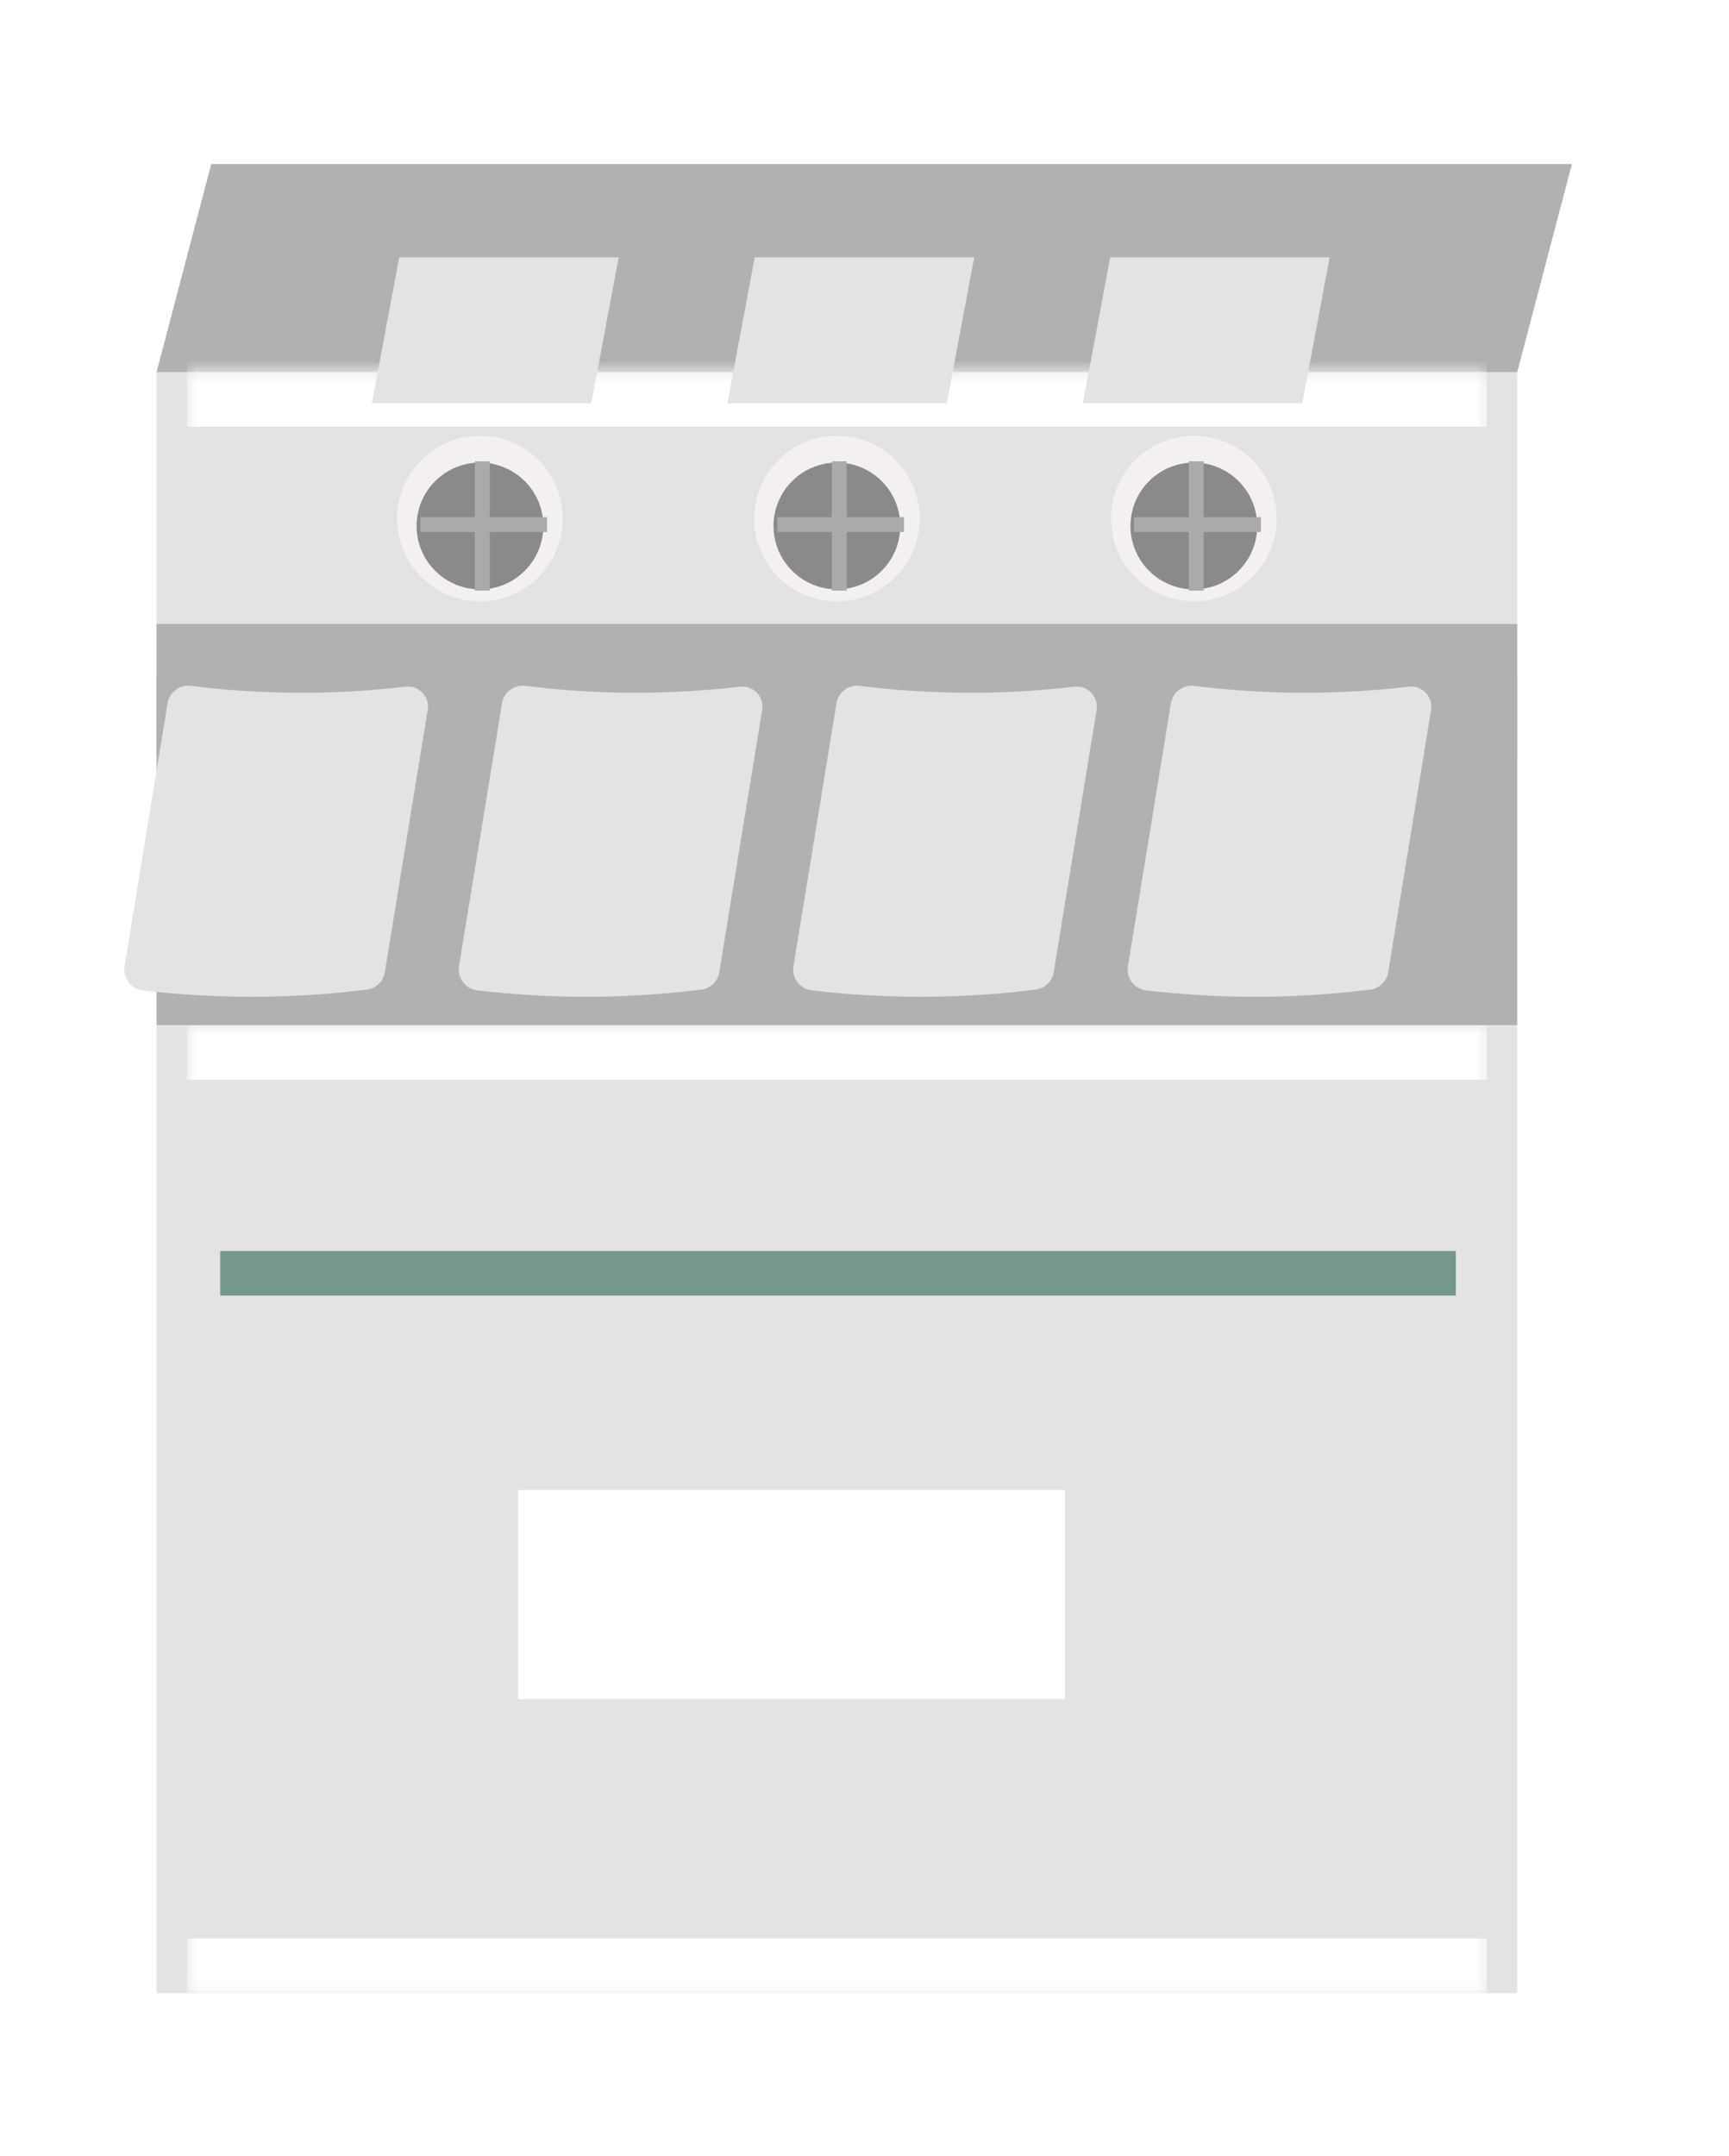<svg width="154" height="192" viewBox="0 0 154 192" fill="none" xmlns="http://www.w3.org/2000/svg">
<g filter="url(#filter0_d_160_6839)">
<rect x="13.944" y="48.913" width="121.194" height="6.822" fill="#B1B1B1"/>
<rect width="121.194" height="86.208" transform="matrix(1 0 0 -1 13.944 165.872)" fill="#E3E3E3"/>
<rect x="19.617" y="99.781" width="110.052" height="3.963" fill="#75988A"/>
<g filter="url(#filter1_i_160_6839)">
<line x1="46.155" y1="128.512" x2="94.857" y2="128.512" stroke="white" stroke-width="18.618"/>
</g>
<g filter="url(#filter2_f_160_6839)">
<mask id="path-5-inside-1_160_6839" fill="white">
<path d="M16.651 165.872H132.432V79.664H16.651V165.872Z"/>
</mask>
<path d="M16.651 161.001H132.432V170.744H16.651V161.001ZM132.432 84.536H16.651V74.793H132.432V84.536Z" fill="white" mask="url(#path-5-inside-1_160_6839)"/>
</g>
<rect x="16.651" y="62.421" width="112.346" height="5.184" fill="#75988A"/>
<path d="M18.816 2.975H140.01L135.139 21.499H13.944L18.816 2.975Z" fill="#B1B1B1"/>
<rect width="121.194" height="27.414" transform="matrix(1 0 0 -1 13.944 48.913)" fill="#E3E3E3"/>
<g filter="url(#filter3_f_160_6839)">
<mask id="path-10-inside-2_160_6839" fill="white">
<path d="M16.651 48.913H132.432V21.499H16.651V48.913Z"/>
</mask>
<path d="M16.651 44.041H132.432V53.784H16.651V44.041ZM132.432 26.37H16.651V16.627H132.432V26.37Z" fill="white" mask="url(#path-10-inside-2_160_6839)"/>
</g>
<g filter="url(#filter4_i_160_6839)">
<path d="M35.558 6.414H55.105L52.669 19.407H33.122L35.558 6.414Z" fill="#E3E3E3"/>
</g>
<g filter="url(#filter5_i_160_6839)">
<path d="M67.222 6.414H86.769L84.333 19.407H64.786L67.222 6.414Z" fill="#E3E3E3"/>
</g>
<g filter="url(#filter6_i_160_6839)">
<path d="M98.885 6.414H118.433L115.997 19.407H96.45L98.885 6.414Z" fill="#E3E3E3"/>
</g>
<path d="M13.944 43.935H135.139V79.664H13.944V43.935Z" fill="#B1B1B1"/>
<g filter="url(#filter7_ii_160_6839)">
<path d="M20.511 49.131C20.672 48.148 21.578 47.466 22.567 47.583L23.165 47.654C29.322 48.381 35.544 48.381 41.701 47.654C42.886 47.514 43.876 48.548 43.683 49.725L39.861 73.088C39.727 73.907 39.067 74.539 38.242 74.636L37.615 74.71C31.228 75.466 24.701 75.457 18.313 74.702C17.26 74.578 16.509 73.598 16.68 72.551L20.511 49.131Z" fill="#E3E3E3"/>
</g>
<g filter="url(#filter8_ii_160_6839)">
<path d="M50.3 49.131C50.461 48.148 51.367 47.466 52.356 47.583L52.954 47.654C59.111 48.381 65.333 48.381 71.49 47.654C72.676 47.514 73.665 48.548 73.472 49.725L69.651 73.088C69.517 73.907 68.856 74.539 68.032 74.636L67.405 74.71C61.017 75.466 54.49 75.457 48.103 74.702C47.049 74.578 46.298 73.598 46.469 72.551L50.3 49.131Z" fill="#E3E3E3"/>
</g>
<g filter="url(#filter9_ii_160_6839)">
<path d="M80.089 49.131C80.25 48.148 81.156 47.466 82.145 47.583L82.743 47.654C88.901 48.381 95.122 48.381 101.28 47.654C102.465 47.514 103.454 48.548 103.261 49.725L99.44 73.088C99.306 73.907 98.645 74.539 97.821 74.636L97.194 74.71C90.806 75.466 84.28 75.457 77.892 74.702C76.838 74.578 76.087 73.598 76.258 72.551L80.089 49.131Z" fill="#E3E3E3"/>
</g>
<g filter="url(#filter10_ii_160_6839)">
<path d="M109.878 49.131C110.039 48.148 110.945 47.466 111.934 47.583L112.532 47.654C118.69 48.381 124.911 48.381 131.069 47.654C132.254 47.514 133.243 48.548 133.051 49.725L129.229 73.088C129.095 73.907 128.435 74.539 127.61 74.636L126.983 74.71C120.595 75.466 114.069 75.457 107.681 74.702C106.627 74.578 105.876 73.598 106.048 72.551L109.878 49.131Z" fill="#E3E3E3"/>
</g>
<g filter="url(#filter11_iii_160_6839)">
<circle cx="74.542" cy="35.206" r="7.372" fill="#F4F0F0"/>
</g>
<g filter="url(#filter12_ii_160_6839)">
<circle cx="74.542" cy="35.206" r="5.644" fill="#8A8A8A"/>
</g>
<g filter="url(#filter13_i_160_6839)">
<path fill-rule="evenodd" clip-rule="evenodd" d="M73.76 35.742V40.965H75.082L75.082 35.742H80.186V34.42H75.082L75.082 29.447L73.76 29.447V34.42H68.898V35.742H73.76Z" fill="#AAAAAA"/>
</g>
<g filter="url(#filter14_iii_160_6839)">
<circle cx="42.75" cy="35.206" r="7.372" fill="#F4F0F0"/>
</g>
<g filter="url(#filter15_ii_160_6839)">
<circle cx="42.749" cy="35.206" r="5.644" fill="#8A8A8A"/>
</g>
<g filter="url(#filter16_i_160_6839)">
<path fill-rule="evenodd" clip-rule="evenodd" d="M41.969 35.742V40.965H43.291V35.742H48.395V34.42H43.291V29.447H41.969V34.42H37.107V35.742H41.969Z" fill="#AAAAAA"/>
</g>
<g filter="url(#filter17_iii_160_6839)">
<circle cx="106.334" cy="35.206" r="7.372" fill="#F4F0F0"/>
</g>
<g filter="url(#filter18_ii_160_6839)">
<circle cx="106.333" cy="35.206" r="5.644" fill="#8A8A8A"/>
</g>
<g filter="url(#filter19_i_160_6839)">
<path fill-rule="evenodd" clip-rule="evenodd" d="M105.551 35.742V40.965H106.873V35.742H111.977V34.42H106.873V29.447H105.551V34.42H100.689V35.742H105.551Z" fill="#AAAAAA"/>
</g>
</g>
<defs>
<filter id="filter0_d_160_6839" x="0.263" y="0.931" width="153.427" height="190.259" filterUnits="userSpaceOnUse" color-interpolation-filters="sRGB">
<feFlood flood-opacity="0" result="BackgroundImageFix"/>
<feColorMatrix in="SourceAlpha" type="matrix" values="0 0 0 0 0 0 0 0 0 0 0 0 0 0 0 0 0 0 127 0" result="hardAlpha"/>
<feOffset dy="11.636"/>
<feGaussianBlur stdDeviation="6.84"/>
<feComposite in2="hardAlpha" operator="out"/>
<feColorMatrix type="matrix" values="0 0 0 0 0.037 0 0 0 0 0.037 0 0 0 0 0.037 0 0 0 1 0"/>
<feBlend mode="normal" in2="BackgroundImageFix" result="effect1_dropShadow_160_6839"/>
<feBlend mode="normal" in="SourceGraphic" in2="effect1_dropShadow_160_6839" result="shape"/>
</filter>
<filter id="filter1_i_160_6839" x="46.155" y="119.203" width="48.702" height="20.48" filterUnits="userSpaceOnUse" color-interpolation-filters="sRGB">
<feFlood flood-opacity="0" result="BackgroundImageFix"/>
<feBlend mode="normal" in="SourceGraphic" in2="BackgroundImageFix" result="shape"/>
<feColorMatrix in="SourceAlpha" type="matrix" values="0 0 0 0 0 0 0 0 0 0 0 0 0 0 0 0 0 0 127 0" result="hardAlpha"/>
<feOffset dy="1.862"/>
<feGaussianBlur stdDeviation="0.931"/>
<feComposite in2="hardAlpha" operator="arithmetic" k2="-1" k3="1"/>
<feColorMatrix type="matrix" values="0 0 0 0 0 0 0 0 0 0 0 0 0 0 0 0 0 0 0.25 0"/>
<feBlend mode="normal" in2="shape" result="effect1_innerShadow_160_6839"/>
</filter>
<filter id="filter2_f_160_6839" x="11.78" y="74.793" width="125.524" height="95.951" filterUnits="userSpaceOnUse" color-interpolation-filters="sRGB">
<feFlood flood-opacity="0" result="BackgroundImageFix"/>
<feBlend mode="normal" in="SourceGraphic" in2="BackgroundImageFix" result="shape"/>
<feGaussianBlur stdDeviation="2.436" result="effect1_foregroundBlur_160_6839"/>
</filter>
<filter id="filter3_f_160_6839" x="11.78" y="16.627" width="125.524" height="37.157" filterUnits="userSpaceOnUse" color-interpolation-filters="sRGB">
<feFlood flood-opacity="0" result="BackgroundImageFix"/>
<feBlend mode="normal" in="SourceGraphic" in2="BackgroundImageFix" result="shape"/>
<feGaussianBlur stdDeviation="2.436" result="effect1_foregroundBlur_160_6839"/>
</filter>
<filter id="filter4_i_160_6839" x="33.122" y="6.414" width="21.983" height="17.864" filterUnits="userSpaceOnUse" color-interpolation-filters="sRGB">
<feFlood flood-opacity="0" result="BackgroundImageFix"/>
<feBlend mode="normal" in="SourceGraphic" in2="BackgroundImageFix" result="shape"/>
<feColorMatrix in="SourceAlpha" type="matrix" values="0 0 0 0 0 0 0 0 0 0 0 0 0 0 0 0 0 0 127 0" result="hardAlpha"/>
<feOffset dy="4.871"/>
<feGaussianBlur stdDeviation="2.436"/>
<feComposite in2="hardAlpha" operator="arithmetic" k2="-1" k3="1"/>
<feColorMatrix type="matrix" values="0 0 0 0 0 0 0 0 0 0 0 0 0 0 0 0 0 0 1 0"/>
<feBlend mode="normal" in2="shape" result="effect1_innerShadow_160_6839"/>
</filter>
<filter id="filter5_i_160_6839" x="64.786" y="6.414" width="21.983" height="17.864" filterUnits="userSpaceOnUse" color-interpolation-filters="sRGB">
<feFlood flood-opacity="0" result="BackgroundImageFix"/>
<feBlend mode="normal" in="SourceGraphic" in2="BackgroundImageFix" result="shape"/>
<feColorMatrix in="SourceAlpha" type="matrix" values="0 0 0 0 0 0 0 0 0 0 0 0 0 0 0 0 0 0 127 0" result="hardAlpha"/>
<feOffset dy="4.871"/>
<feGaussianBlur stdDeviation="2.436"/>
<feComposite in2="hardAlpha" operator="arithmetic" k2="-1" k3="1"/>
<feColorMatrix type="matrix" values="0 0 0 0 0 0 0 0 0 0 0 0 0 0 0 0 0 0 1 0"/>
<feBlend mode="normal" in2="shape" result="effect1_innerShadow_160_6839"/>
</filter>
<filter id="filter6_i_160_6839" x="96.45" y="6.414" width="21.983" height="17.864" filterUnits="userSpaceOnUse" color-interpolation-filters="sRGB">
<feFlood flood-opacity="0" result="BackgroundImageFix"/>
<feBlend mode="normal" in="SourceGraphic" in2="BackgroundImageFix" result="shape"/>
<feColorMatrix in="SourceAlpha" type="matrix" values="0 0 0 0 0 0 0 0 0 0 0 0 0 0 0 0 0 0 127 0" result="hardAlpha"/>
<feOffset dy="4.871"/>
<feGaussianBlur stdDeviation="2.436"/>
<feComposite in2="hardAlpha" operator="arithmetic" k2="-1" k3="1"/>
<feColorMatrix type="matrix" values="0 0 0 0 0 0 0 0 0 0 0 0 0 0 0 0 0 0 1 0"/>
<feBlend mode="normal" in2="shape" result="effect1_innerShadow_160_6839"/>
</filter>
<filter id="filter7_ii_160_6839" x="9.208" y="47.57" width="40.084" height="29.564" filterUnits="userSpaceOnUse" color-interpolation-filters="sRGB">
<feFlood flood-opacity="0" result="BackgroundImageFix"/>
<feBlend mode="normal" in="SourceGraphic" in2="BackgroundImageFix" result="shape"/>
<feColorMatrix in="SourceAlpha" type="matrix" values="0 0 0 0 0 0 0 0 0 0 0 0 0 0 0 0 0 0 127 0" result="hardAlpha"/>
<feOffset dx="5.585" dy="1.862"/>
<feGaussianBlur stdDeviation="2.793"/>
<feComposite in2="hardAlpha" operator="arithmetic" k2="-1" k3="1"/>
<feColorMatrix type="matrix" values="0 0 0 0 0 0 0 0 0 0 0 0 0 0 0 0 0 0 0.57 0"/>
<feBlend mode="normal" in2="shape" result="effect1_innerShadow_160_6839"/>
<feColorMatrix in="SourceAlpha" type="matrix" values="0 0 0 0 0 0 0 0 0 0 0 0 0 0 0 0 0 0 127 0" result="hardAlpha"/>
<feOffset dx="-11.171"/>
<feGaussianBlur stdDeviation="3.724"/>
<feComposite in2="hardAlpha" operator="arithmetic" k2="-1" k3="1"/>
<feColorMatrix type="matrix" values="0 0 0 0 1 0 0 0 0 1 0 0 0 0 1 0 0 0 0.35 0"/>
<feBlend mode="normal" in2="effect1_innerShadow_160_6839" result="effect2_innerShadow_160_6839"/>
</filter>
<filter id="filter8_ii_160_6839" x="38.998" y="47.57" width="40.084" height="29.564" filterUnits="userSpaceOnUse" color-interpolation-filters="sRGB">
<feFlood flood-opacity="0" result="BackgroundImageFix"/>
<feBlend mode="normal" in="SourceGraphic" in2="BackgroundImageFix" result="shape"/>
<feColorMatrix in="SourceAlpha" type="matrix" values="0 0 0 0 0 0 0 0 0 0 0 0 0 0 0 0 0 0 127 0" result="hardAlpha"/>
<feOffset dx="5.585" dy="1.862"/>
<feGaussianBlur stdDeviation="2.793"/>
<feComposite in2="hardAlpha" operator="arithmetic" k2="-1" k3="1"/>
<feColorMatrix type="matrix" values="0 0 0 0 0 0 0 0 0 0 0 0 0 0 0 0 0 0 0.57 0"/>
<feBlend mode="normal" in2="shape" result="effect1_innerShadow_160_6839"/>
<feColorMatrix in="SourceAlpha" type="matrix" values="0 0 0 0 0 0 0 0 0 0 0 0 0 0 0 0 0 0 127 0" result="hardAlpha"/>
<feOffset dx="-11.171"/>
<feGaussianBlur stdDeviation="3.724"/>
<feComposite in2="hardAlpha" operator="arithmetic" k2="-1" k3="1"/>
<feColorMatrix type="matrix" values="0 0 0 0 1 0 0 0 0 1 0 0 0 0 1 0 0 0 0.35 0"/>
<feBlend mode="normal" in2="effect1_innerShadow_160_6839" result="effect2_innerShadow_160_6839"/>
</filter>
<filter id="filter9_ii_160_6839" x="68.787" y="47.57" width="40.084" height="29.564" filterUnits="userSpaceOnUse" color-interpolation-filters="sRGB">
<feFlood flood-opacity="0" result="BackgroundImageFix"/>
<feBlend mode="normal" in="SourceGraphic" in2="BackgroundImageFix" result="shape"/>
<feColorMatrix in="SourceAlpha" type="matrix" values="0 0 0 0 0 0 0 0 0 0 0 0 0 0 0 0 0 0 127 0" result="hardAlpha"/>
<feOffset dx="5.585" dy="1.862"/>
<feGaussianBlur stdDeviation="2.793"/>
<feComposite in2="hardAlpha" operator="arithmetic" k2="-1" k3="1"/>
<feColorMatrix type="matrix" values="0 0 0 0 0 0 0 0 0 0 0 0 0 0 0 0 0 0 0.57 0"/>
<feBlend mode="normal" in2="shape" result="effect1_innerShadow_160_6839"/>
<feColorMatrix in="SourceAlpha" type="matrix" values="0 0 0 0 0 0 0 0 0 0 0 0 0 0 0 0 0 0 127 0" result="hardAlpha"/>
<feOffset dx="-11.171"/>
<feGaussianBlur stdDeviation="3.724"/>
<feComposite in2="hardAlpha" operator="arithmetic" k2="-1" k3="1"/>
<feColorMatrix type="matrix" values="0 0 0 0 1 0 0 0 0 1 0 0 0 0 1 0 0 0 0.35 0"/>
<feBlend mode="normal" in2="effect1_innerShadow_160_6839" result="effect2_innerShadow_160_6839"/>
</filter>
<filter id="filter10_ii_160_6839" x="98.576" y="47.57" width="40.084" height="29.564" filterUnits="userSpaceOnUse" color-interpolation-filters="sRGB">
<feFlood flood-opacity="0" result="BackgroundImageFix"/>
<feBlend mode="normal" in="SourceGraphic" in2="BackgroundImageFix" result="shape"/>
<feColorMatrix in="SourceAlpha" type="matrix" values="0 0 0 0 0 0 0 0 0 0 0 0 0 0 0 0 0 0 127 0" result="hardAlpha"/>
<feOffset dx="5.585" dy="1.862"/>
<feGaussianBlur stdDeviation="2.793"/>
<feComposite in2="hardAlpha" operator="arithmetic" k2="-1" k3="1"/>
<feColorMatrix type="matrix" values="0 0 0 0 0 0 0 0 0 0 0 0 0 0 0 0 0 0 0.57 0"/>
<feBlend mode="normal" in2="shape" result="effect1_innerShadow_160_6839"/>
<feColorMatrix in="SourceAlpha" type="matrix" values="0 0 0 0 0 0 0 0 0 0 0 0 0 0 0 0 0 0 127 0" result="hardAlpha"/>
<feOffset dx="-11.171"/>
<feGaussianBlur stdDeviation="3.724"/>
<feComposite in2="hardAlpha" operator="arithmetic" k2="-1" k3="1"/>
<feColorMatrix type="matrix" values="0 0 0 0 1 0 0 0 0 1 0 0 0 0 1 0 0 0 0.35 0"/>
<feBlend mode="normal" in2="effect1_innerShadow_160_6839" result="effect2_innerShadow_160_6839"/>
</filter>
<filter id="filter11_iii_160_6839" x="66.509" y="27.173" width="16.066" height="15.405" filterUnits="userSpaceOnUse" color-interpolation-filters="sRGB">
<feFlood flood-opacity="0" result="BackgroundImageFix"/>
<feBlend mode="normal" in="SourceGraphic" in2="BackgroundImageFix" result="shape"/>
<feColorMatrix in="SourceAlpha" type="matrix" values="0 0 0 0 0 0 0 0 0 0 0 0 0 0 0 0 0 0 127 0" result="hardAlpha"/>
<feOffset dx="0.661"/>
<feGaussianBlur stdDeviation="0.661"/>
<feComposite in2="hardAlpha" operator="arithmetic" k2="-1" k3="1"/>
<feColorMatrix type="matrix" values="0 0 0 0 0 0 0 0 0 0 0 0 0 0 0 0 0 0 0.5 0"/>
<feBlend mode="normal" in2="shape" result="effect1_innerShadow_160_6839"/>
<feColorMatrix in="SourceAlpha" type="matrix" values="0 0 0 0 0 0 0 0 0 0 0 0 0 0 0 0 0 0 127 0" result="hardAlpha"/>
<feOffset dx="-0.661"/>
<feGaussianBlur stdDeviation="0.661"/>
<feComposite in2="hardAlpha" operator="arithmetic" k2="-1" k3="1"/>
<feColorMatrix type="matrix" values="0 0 0 0 0 0 0 0 0 0 0 0 0 0 0 0 0 0 0.5 0"/>
<feBlend mode="normal" in2="effect1_innerShadow_160_6839" result="effect2_innerShadow_160_6839"/>
<feColorMatrix in="SourceAlpha" type="matrix" values="0 0 0 0 0 0 0 0 0 0 0 0 0 0 0 0 0 0 127 0" result="hardAlpha"/>
<feOffset dy="-0.661"/>
<feGaussianBlur stdDeviation="0.661"/>
<feComposite in2="hardAlpha" operator="arithmetic" k2="-1" k3="1"/>
<feColorMatrix type="matrix" values="0 0 0 0 1 0 0 0 0 1 0 0 0 0 1 0 0 0 1 0"/>
<feBlend mode="normal" in2="effect2_innerShadow_160_6839" result="effect3_innerShadow_160_6839"/>
</filter>
<filter id="filter12_ii_160_6839" x="68.237" y="29.562" width="12.61" height="11.288" filterUnits="userSpaceOnUse" color-interpolation-filters="sRGB">
<feFlood flood-opacity="0" result="BackgroundImageFix"/>
<feBlend mode="normal" in="SourceGraphic" in2="BackgroundImageFix" result="shape"/>
<feColorMatrix in="SourceAlpha" type="matrix" values="0 0 0 0 0 0 0 0 0 0 0 0 0 0 0 0 0 0 127 0" result="hardAlpha"/>
<feOffset dx="0.661"/>
<feGaussianBlur stdDeviation="0.661"/>
<feComposite in2="hardAlpha" operator="arithmetic" k2="-1" k3="1"/>
<feColorMatrix type="matrix" values="0 0 0 0 0 0 0 0 0 0 0 0 0 0 0 0 0 0 0.5 0"/>
<feBlend mode="normal" in2="shape" result="effect1_innerShadow_160_6839"/>
<feColorMatrix in="SourceAlpha" type="matrix" values="0 0 0 0 0 0 0 0 0 0 0 0 0 0 0 0 0 0 127 0" result="hardAlpha"/>
<feOffset dx="-0.661"/>
<feGaussianBlur stdDeviation="0.661"/>
<feComposite in2="hardAlpha" operator="arithmetic" k2="-1" k3="1"/>
<feColorMatrix type="matrix" values="0 0 0 0 0 0 0 0 0 0 0 0 0 0 0 0 0 0 0.5 0"/>
<feBlend mode="normal" in2="effect1_innerShadow_160_6839" result="effect2_innerShadow_160_6839"/>
</filter>
<filter id="filter13_i_160_6839" x="68.898" y="29.447" width="11.619" height="11.517" filterUnits="userSpaceOnUse" color-interpolation-filters="sRGB">
<feFlood flood-opacity="0" result="BackgroundImageFix"/>
<feBlend mode="normal" in="SourceGraphic" in2="BackgroundImageFix" result="shape"/>
<feColorMatrix in="SourceAlpha" type="matrix" values="0 0 0 0 0 0 0 0 0 0 0 0 0 0 0 0 0 0 127 0" result="hardAlpha"/>
<feOffset dx="0.331"/>
<feGaussianBlur stdDeviation="0.165"/>
<feComposite in2="hardAlpha" operator="arithmetic" k2="-1" k3="1"/>
<feColorMatrix type="matrix" values="0 0 0 0 0 0 0 0 0 0 0 0 0 0 0 0 0 0 0.5 0"/>
<feBlend mode="normal" in2="shape" result="effect1_innerShadow_160_6839"/>
</filter>
<filter id="filter14_iii_160_6839" x="34.718" y="27.173" width="16.066" height="15.405" filterUnits="userSpaceOnUse" color-interpolation-filters="sRGB">
<feFlood flood-opacity="0" result="BackgroundImageFix"/>
<feBlend mode="normal" in="SourceGraphic" in2="BackgroundImageFix" result="shape"/>
<feColorMatrix in="SourceAlpha" type="matrix" values="0 0 0 0 0 0 0 0 0 0 0 0 0 0 0 0 0 0 127 0" result="hardAlpha"/>
<feOffset dx="0.661"/>
<feGaussianBlur stdDeviation="0.661"/>
<feComposite in2="hardAlpha" operator="arithmetic" k2="-1" k3="1"/>
<feColorMatrix type="matrix" values="0 0 0 0 0 0 0 0 0 0 0 0 0 0 0 0 0 0 0.5 0"/>
<feBlend mode="normal" in2="shape" result="effect1_innerShadow_160_6839"/>
<feColorMatrix in="SourceAlpha" type="matrix" values="0 0 0 0 0 0 0 0 0 0 0 0 0 0 0 0 0 0 127 0" result="hardAlpha"/>
<feOffset dx="-0.661"/>
<feGaussianBlur stdDeviation="0.661"/>
<feComposite in2="hardAlpha" operator="arithmetic" k2="-1" k3="1"/>
<feColorMatrix type="matrix" values="0 0 0 0 0 0 0 0 0 0 0 0 0 0 0 0 0 0 0.5 0"/>
<feBlend mode="normal" in2="effect1_innerShadow_160_6839" result="effect2_innerShadow_160_6839"/>
<feColorMatrix in="SourceAlpha" type="matrix" values="0 0 0 0 0 0 0 0 0 0 0 0 0 0 0 0 0 0 127 0" result="hardAlpha"/>
<feOffset dy="-0.661"/>
<feGaussianBlur stdDeviation="0.661"/>
<feComposite in2="hardAlpha" operator="arithmetic" k2="-1" k3="1"/>
<feColorMatrix type="matrix" values="0 0 0 0 1 0 0 0 0 1 0 0 0 0 1 0 0 0 1 0"/>
<feBlend mode="normal" in2="effect2_innerShadow_160_6839" result="effect3_innerShadow_160_6839"/>
</filter>
<filter id="filter15_ii_160_6839" x="36.444" y="29.562" width="12.61" height="11.288" filterUnits="userSpaceOnUse" color-interpolation-filters="sRGB">
<feFlood flood-opacity="0" result="BackgroundImageFix"/>
<feBlend mode="normal" in="SourceGraphic" in2="BackgroundImageFix" result="shape"/>
<feColorMatrix in="SourceAlpha" type="matrix" values="0 0 0 0 0 0 0 0 0 0 0 0 0 0 0 0 0 0 127 0" result="hardAlpha"/>
<feOffset dx="0.661"/>
<feGaussianBlur stdDeviation="0.661"/>
<feComposite in2="hardAlpha" operator="arithmetic" k2="-1" k3="1"/>
<feColorMatrix type="matrix" values="0 0 0 0 0 0 0 0 0 0 0 0 0 0 0 0 0 0 0.5 0"/>
<feBlend mode="normal" in2="shape" result="effect1_innerShadow_160_6839"/>
<feColorMatrix in="SourceAlpha" type="matrix" values="0 0 0 0 0 0 0 0 0 0 0 0 0 0 0 0 0 0 127 0" result="hardAlpha"/>
<feOffset dx="-0.661"/>
<feGaussianBlur stdDeviation="0.661"/>
<feComposite in2="hardAlpha" operator="arithmetic" k2="-1" k3="1"/>
<feColorMatrix type="matrix" values="0 0 0 0 0 0 0 0 0 0 0 0 0 0 0 0 0 0 0.5 0"/>
<feBlend mode="normal" in2="effect1_innerShadow_160_6839" result="effect2_innerShadow_160_6839"/>
</filter>
<filter id="filter16_i_160_6839" x="37.107" y="29.447" width="11.619" height="11.517" filterUnits="userSpaceOnUse" color-interpolation-filters="sRGB">
<feFlood flood-opacity="0" result="BackgroundImageFix"/>
<feBlend mode="normal" in="SourceGraphic" in2="BackgroundImageFix" result="shape"/>
<feColorMatrix in="SourceAlpha" type="matrix" values="0 0 0 0 0 0 0 0 0 0 0 0 0 0 0 0 0 0 127 0" result="hardAlpha"/>
<feOffset dx="0.331"/>
<feGaussianBlur stdDeviation="0.165"/>
<feComposite in2="hardAlpha" operator="arithmetic" k2="-1" k3="1"/>
<feColorMatrix type="matrix" values="0 0 0 0 0 0 0 0 0 0 0 0 0 0 0 0 0 0 0.5 0"/>
<feBlend mode="normal" in2="shape" result="effect1_innerShadow_160_6839"/>
</filter>
<filter id="filter17_iii_160_6839" x="98.302" y="27.173" width="16.066" height="15.405" filterUnits="userSpaceOnUse" color-interpolation-filters="sRGB">
<feFlood flood-opacity="0" result="BackgroundImageFix"/>
<feBlend mode="normal" in="SourceGraphic" in2="BackgroundImageFix" result="shape"/>
<feColorMatrix in="SourceAlpha" type="matrix" values="0 0 0 0 0 0 0 0 0 0 0 0 0 0 0 0 0 0 127 0" result="hardAlpha"/>
<feOffset dx="0.661"/>
<feGaussianBlur stdDeviation="0.661"/>
<feComposite in2="hardAlpha" operator="arithmetic" k2="-1" k3="1"/>
<feColorMatrix type="matrix" values="0 0 0 0 0 0 0 0 0 0 0 0 0 0 0 0 0 0 0.5 0"/>
<feBlend mode="normal" in2="shape" result="effect1_innerShadow_160_6839"/>
<feColorMatrix in="SourceAlpha" type="matrix" values="0 0 0 0 0 0 0 0 0 0 0 0 0 0 0 0 0 0 127 0" result="hardAlpha"/>
<feOffset dx="-0.661"/>
<feGaussianBlur stdDeviation="0.661"/>
<feComposite in2="hardAlpha" operator="arithmetic" k2="-1" k3="1"/>
<feColorMatrix type="matrix" values="0 0 0 0 0 0 0 0 0 0 0 0 0 0 0 0 0 0 0.5 0"/>
<feBlend mode="normal" in2="effect1_innerShadow_160_6839" result="effect2_innerShadow_160_6839"/>
<feColorMatrix in="SourceAlpha" type="matrix" values="0 0 0 0 0 0 0 0 0 0 0 0 0 0 0 0 0 0 127 0" result="hardAlpha"/>
<feOffset dy="-0.661"/>
<feGaussianBlur stdDeviation="0.661"/>
<feComposite in2="hardAlpha" operator="arithmetic" k2="-1" k3="1"/>
<feColorMatrix type="matrix" values="0 0 0 0 1 0 0 0 0 1 0 0 0 0 1 0 0 0 1 0"/>
<feBlend mode="normal" in2="effect2_innerShadow_160_6839" result="effect3_innerShadow_160_6839"/>
</filter>
<filter id="filter18_ii_160_6839" x="100.028" y="29.562" width="12.61" height="11.288" filterUnits="userSpaceOnUse" color-interpolation-filters="sRGB">
<feFlood flood-opacity="0" result="BackgroundImageFix"/>
<feBlend mode="normal" in="SourceGraphic" in2="BackgroundImageFix" result="shape"/>
<feColorMatrix in="SourceAlpha" type="matrix" values="0 0 0 0 0 0 0 0 0 0 0 0 0 0 0 0 0 0 127 0" result="hardAlpha"/>
<feOffset dx="0.661"/>
<feGaussianBlur stdDeviation="0.661"/>
<feComposite in2="hardAlpha" operator="arithmetic" k2="-1" k3="1"/>
<feColorMatrix type="matrix" values="0 0 0 0 0 0 0 0 0 0 0 0 0 0 0 0 0 0 0.5 0"/>
<feBlend mode="normal" in2="shape" result="effect1_innerShadow_160_6839"/>
<feColorMatrix in="SourceAlpha" type="matrix" values="0 0 0 0 0 0 0 0 0 0 0 0 0 0 0 0 0 0 127 0" result="hardAlpha"/>
<feOffset dx="-0.661"/>
<feGaussianBlur stdDeviation="0.661"/>
<feComposite in2="hardAlpha" operator="arithmetic" k2="-1" k3="1"/>
<feColorMatrix type="matrix" values="0 0 0 0 0 0 0 0 0 0 0 0 0 0 0 0 0 0 0.5 0"/>
<feBlend mode="normal" in2="effect1_innerShadow_160_6839" result="effect2_innerShadow_160_6839"/>
</filter>
<filter id="filter19_i_160_6839" x="100.689" y="29.447" width="11.619" height="11.517" filterUnits="userSpaceOnUse" color-interpolation-filters="sRGB">
<feFlood flood-opacity="0" result="BackgroundImageFix"/>
<feBlend mode="normal" in="SourceGraphic" in2="BackgroundImageFix" result="shape"/>
<feColorMatrix in="SourceAlpha" type="matrix" values="0 0 0 0 0 0 0 0 0 0 0 0 0 0 0 0 0 0 127 0" result="hardAlpha"/>
<feOffset dx="0.331"/>
<feGaussianBlur stdDeviation="0.165"/>
<feComposite in2="hardAlpha" operator="arithmetic" k2="-1" k3="1"/>
<feColorMatrix type="matrix" values="0 0 0 0 0 0 0 0 0 0 0 0 0 0 0 0 0 0 0.5 0"/>
<feBlend mode="normal" in2="shape" result="effect1_innerShadow_160_6839"/>
</filter>
</defs>
</svg>
